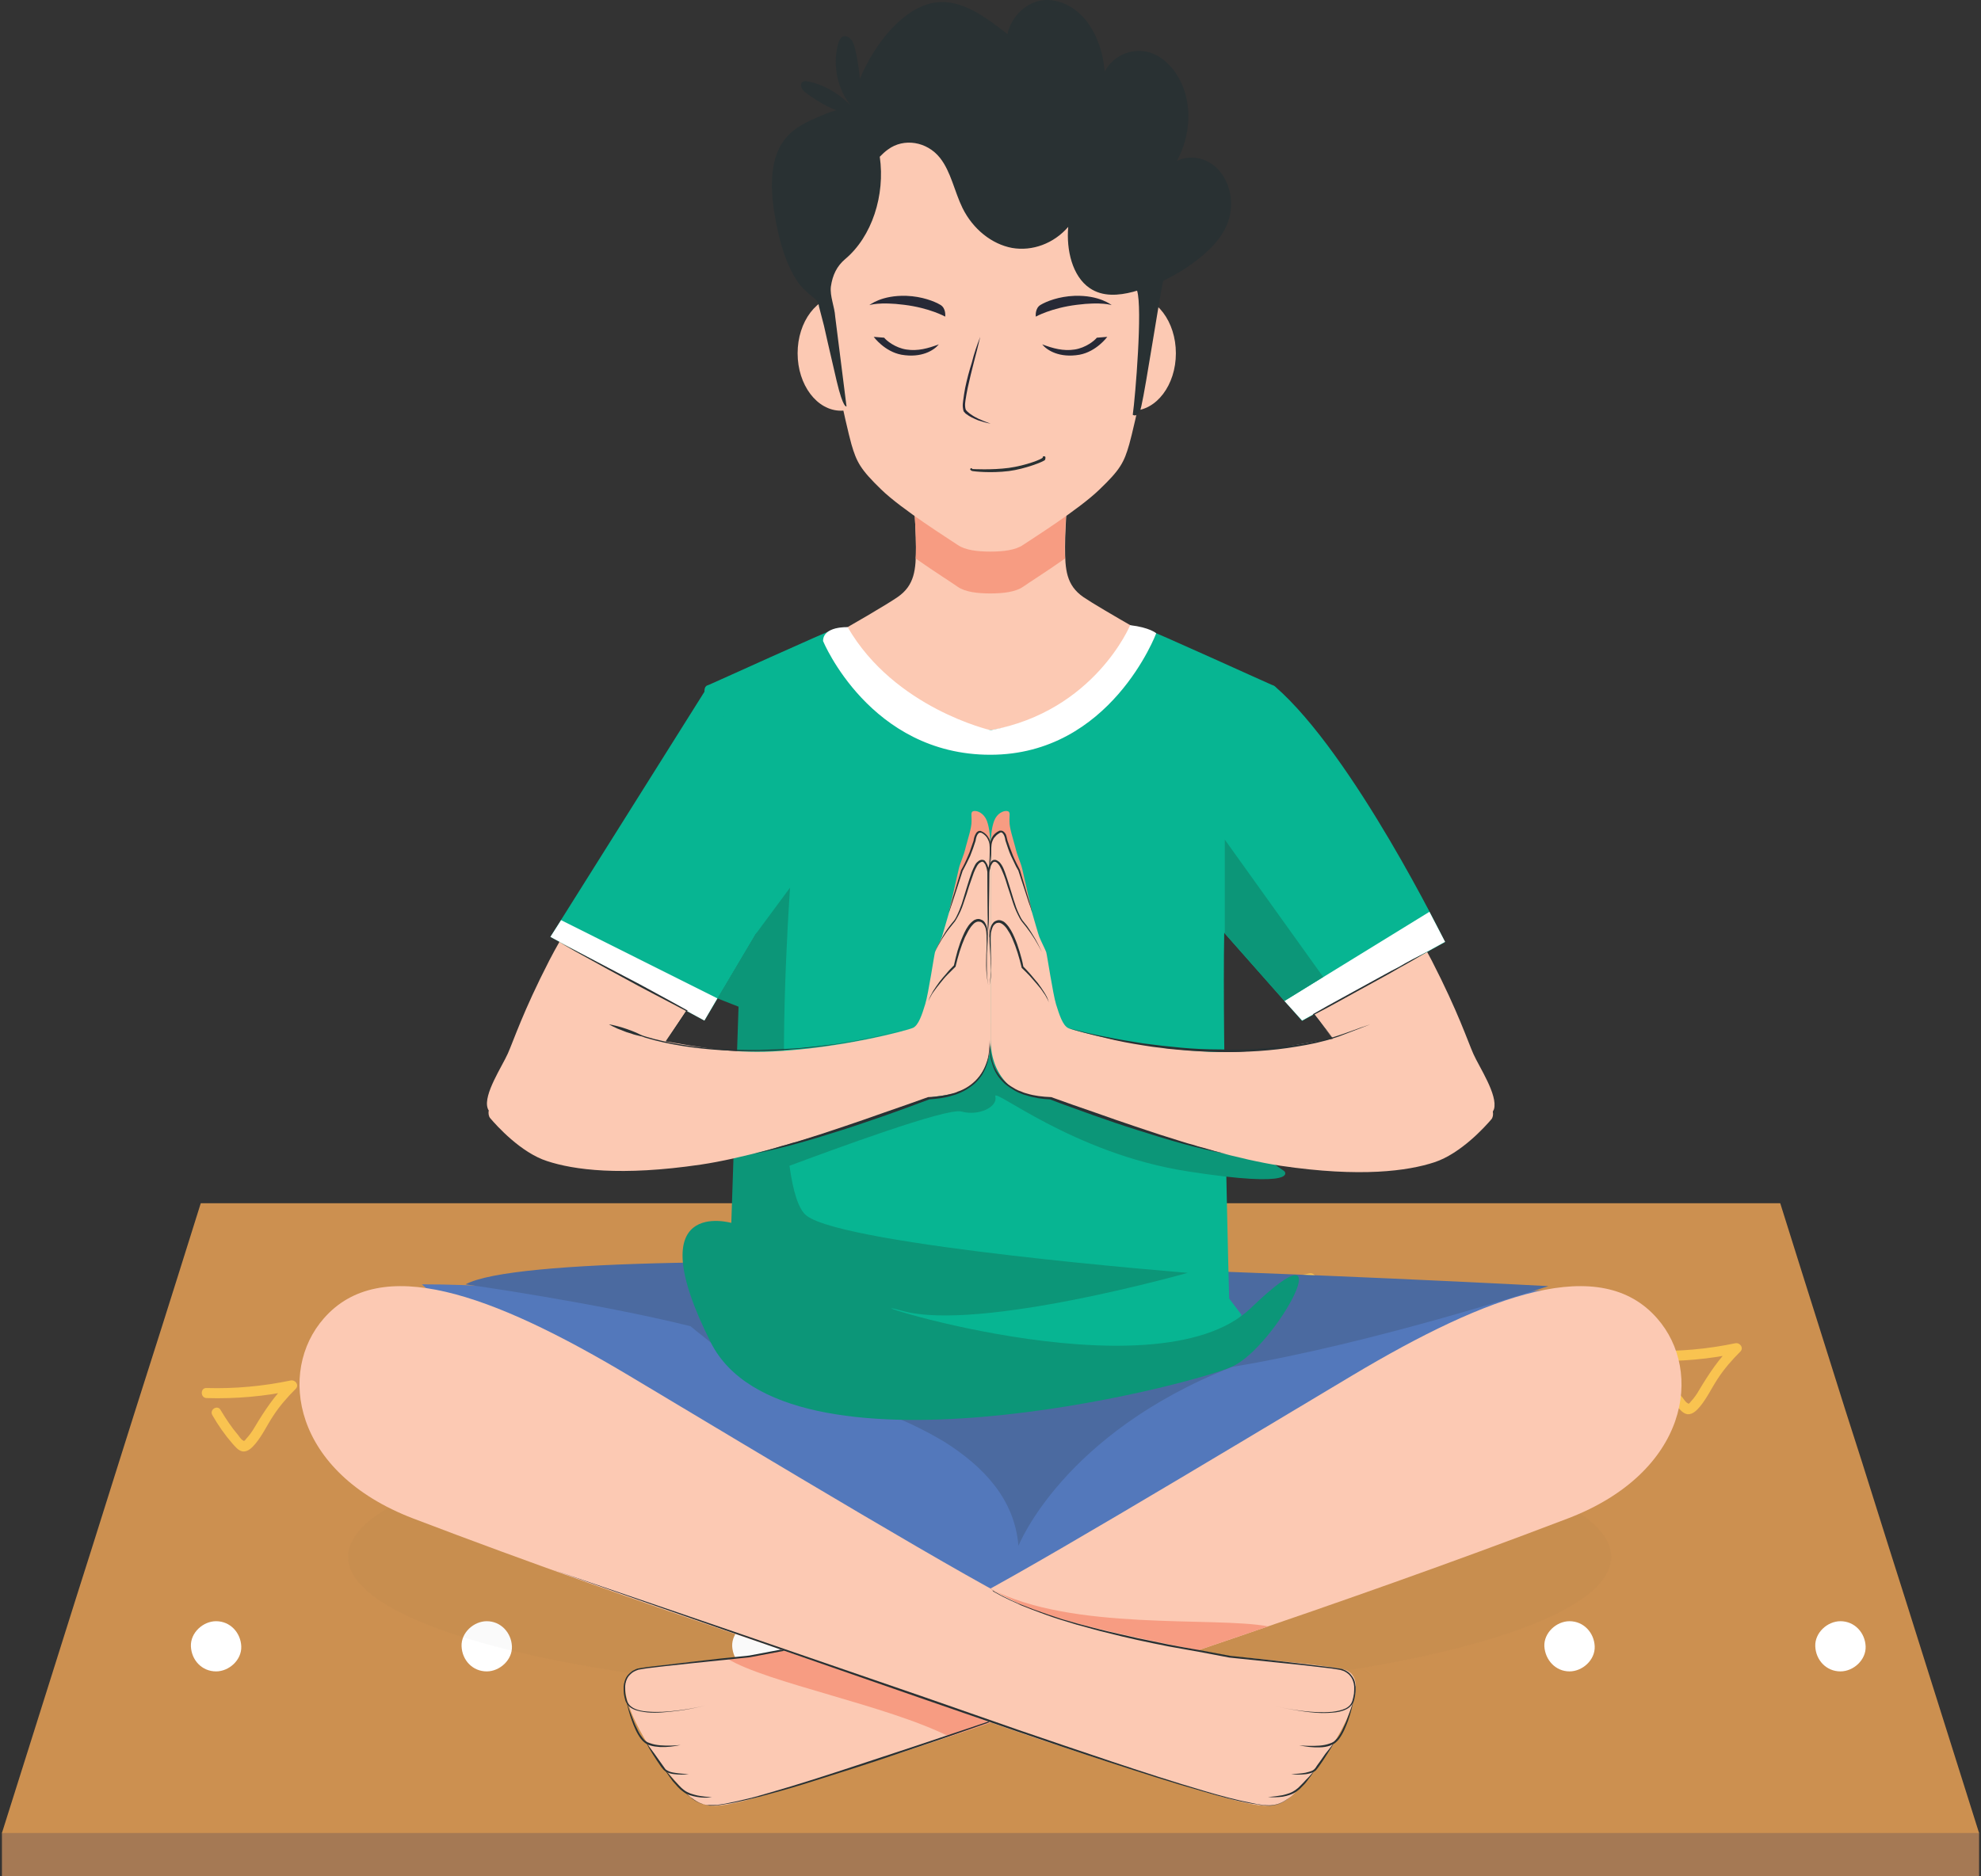 <svg width="38" height="36" viewBox="0 0 38 36" fill="none" xmlns="http://www.w3.org/2000/svg">
<rect x="0" y="0" width="38" height="36" fill="#333333" stroke="none"/>
<path d="M37.963 36H0.037V35.169L0.636 34.101L0.947 33.109L1.458 31.492L1.769 30.507L2.28 28.89L2.591 27.899L3.107 26.282L3.418 25.296L3.851 23.917H34.149L34.582 25.296L34.893 26.282L35.404 27.899L35.72 28.89L36.231 30.507L36.542 31.492L37.053 33.109L37.364 34.101L37.963 35.169V36Z" fill="#A57954"/>
<path d="M37.963 35.169H0.037L0.636 33.27L0.947 32.284L1.458 30.662L1.769 29.682L2.28 28.059L2.591 27.073L3.107 25.451L3.418 24.465L3.851 23.086H34.149L34.582 24.465L34.893 25.451L35.404 27.073L35.72 28.059L36.231 29.682L36.542 30.662L37.053 32.284L37.364 33.27L37.963 35.169Z" fill="#CC9050"/>
<path d="M4.145 32.068C4.395 32.068 4.639 31.847 4.628 31.587C4.617 31.326 4.417 31.105 4.145 31.105C3.895 31.105 3.651 31.326 3.662 31.587C3.673 31.852 3.873 32.068 4.145 32.068Z" fill="white"/>
<path d="M9.337 32.068C9.586 32.068 9.831 31.847 9.82 31.587C9.808 31.326 9.609 31.105 9.337 31.105C9.087 31.105 8.842 31.326 8.854 31.587C8.865 31.852 9.064 32.068 9.337 32.068Z" fill="white"/>
<path d="M14.528 32.068C14.777 32.068 15.022 31.847 15.011 31.587C15 31.326 14.8 31.105 14.528 31.105C14.278 31.105 14.034 31.326 14.045 31.587C14.061 31.852 14.261 32.068 14.528 32.068Z" fill="white"/>
<path d="M30.107 32.068C30.357 32.068 30.601 31.847 30.59 31.587C30.579 31.326 30.379 31.105 30.107 31.105C29.857 31.105 29.613 31.326 29.624 31.587C29.641 31.852 29.841 32.068 30.107 32.068Z" fill="white"/>
<path d="M35.304 32.068C35.554 32.068 35.798 31.847 35.787 31.587C35.776 31.326 35.576 31.105 35.304 31.105C35.054 31.105 34.81 31.326 34.821 31.587C34.832 31.852 35.032 32.068 35.304 32.068Z" fill="white"/>
<path d="M4.073 27.151C4.184 27.345 4.312 27.528 4.456 27.694C4.512 27.755 4.573 27.838 4.662 27.849C4.762 27.854 4.839 27.771 4.9 27.699C5.034 27.539 5.122 27.345 5.239 27.168C5.361 26.979 5.511 26.808 5.672 26.647C5.744 26.575 5.667 26.47 5.578 26.486C5.045 26.597 4.506 26.647 3.962 26.631C3.84 26.625 3.84 26.819 3.962 26.824C4.523 26.841 5.084 26.791 5.628 26.675C5.594 26.619 5.567 26.57 5.533 26.514C5.267 26.774 5.073 27.068 4.884 27.384C4.839 27.461 4.789 27.533 4.728 27.599C4.717 27.611 4.695 27.644 4.684 27.644C4.667 27.649 4.678 27.644 4.656 27.633C4.623 27.616 4.589 27.561 4.567 27.533C4.44 27.384 4.334 27.223 4.234 27.057C4.179 26.946 4.012 27.04 4.073 27.151Z" fill="#F9C350"/>
<path d="M23.617 25.097C23.728 25.29 23.855 25.473 24 25.639C24.055 25.7 24.116 25.783 24.205 25.794C24.305 25.8 24.383 25.717 24.444 25.645C24.577 25.484 24.666 25.29 24.782 25.113C24.905 24.925 25.055 24.753 25.216 24.593C25.288 24.521 25.21 24.416 25.121 24.432C24.588 24.543 24.05 24.593 23.506 24.576C23.383 24.57 23.383 24.764 23.506 24.77C24.066 24.787 24.627 24.737 25.171 24.62C25.138 24.565 25.11 24.515 25.077 24.46C24.81 24.72 24.616 25.014 24.427 25.329C24.383 25.407 24.333 25.479 24.272 25.545C24.261 25.556 24.238 25.589 24.227 25.589C24.211 25.595 24.222 25.589 24.2 25.578C24.166 25.562 24.133 25.506 24.111 25.479C23.983 25.329 23.878 25.169 23.778 25.002C23.722 24.892 23.555 24.986 23.617 25.097Z" fill="#F9C350"/>
<path d="M14.061 25.097C14.172 25.29 14.3 25.473 14.444 25.639C14.5 25.7 14.561 25.783 14.65 25.794C14.75 25.8 14.828 25.717 14.889 25.645C15.022 25.484 15.111 25.29 15.227 25.113C15.35 24.925 15.499 24.753 15.66 24.593C15.733 24.521 15.655 24.416 15.566 24.432C15.033 24.543 14.495 24.593 13.95 24.576C13.828 24.57 13.828 24.764 13.95 24.77C14.511 24.787 15.072 24.737 15.616 24.62C15.583 24.565 15.555 24.515 15.522 24.46C15.255 24.72 15.061 25.014 14.872 25.329C14.828 25.407 14.778 25.479 14.717 25.545C14.706 25.556 14.683 25.589 14.672 25.589C14.655 25.595 14.667 25.589 14.644 25.578C14.611 25.562 14.578 25.506 14.556 25.479C14.428 25.329 14.322 25.169 14.222 25.002C14.167 24.892 14 24.986 14.061 25.097Z" fill="#F9C350"/>
<path d="M31.784 26.437C31.895 26.63 32.023 26.813 32.167 26.979C32.222 27.04 32.283 27.123 32.372 27.134C32.472 27.14 32.55 27.057 32.611 26.985C32.744 26.824 32.833 26.63 32.95 26.453C33.072 26.265 33.222 26.093 33.383 25.933C33.455 25.861 33.377 25.756 33.288 25.772C32.755 25.883 32.217 25.933 31.673 25.916C31.55 25.911 31.55 26.104 31.673 26.11C32.233 26.127 32.794 26.077 33.338 25.96C33.305 25.905 33.277 25.855 33.244 25.8C32.977 26.06 32.783 26.354 32.594 26.669C32.55 26.747 32.5 26.819 32.439 26.885C32.428 26.896 32.406 26.93 32.394 26.93C32.378 26.935 32.389 26.93 32.367 26.918C32.333 26.902 32.3 26.846 32.278 26.819C32.15 26.669 32.045 26.509 31.945 26.343C31.889 26.232 31.723 26.331 31.784 26.437Z" fill="#F9C350"/>
<g opacity="0.15">
<path opacity="0.15" d="M18.792 32.55C25.483 32.55 30.907 31.35 30.907 29.87C30.907 28.39 25.483 27.19 18.792 27.19C12.101 27.19 6.677 28.39 6.677 29.87C6.677 31.35 12.101 32.55 18.792 32.55Z" fill="#293033"/>
</g>
<path d="M8.093 24.642C10.081 24.637 12.562 24.975 14.733 25.113C16.477 25.224 22.312 25.229 23.761 25.113C25.366 24.98 28.02 24.731 30.834 24.759C26.998 28.292 21.779 30.961 18.464 30.988C15.15 31.016 8.093 24.642 8.093 24.642Z" fill="#5378BB"/>
<path d="M12.251 32.024C12.796 31.913 14.339 31.791 14.5 31.764C15.832 31.503 17.509 31.171 18.298 30.839C19.086 30.507 23.417 27.899 25.926 26.398C28.586 24.809 30.707 24.055 31.789 25.296C32.678 26.309 32.395 28.247 30.074 29.134C25.538 30.867 21.235 32.218 19.575 32.838C17.915 33.458 15.094 34.322 15.016 34.344C13.495 34.782 13.478 34.787 12.862 34.067C12.357 33.475 11.585 32.157 12.251 32.024Z" fill="#FCC9B3"/>
<path d="M18.298 30.839C17.509 31.171 15.833 31.503 14.5 31.764C14.444 31.775 14.233 31.797 13.956 31.825C14.7 32.284 17.032 32.722 18.209 33.32C19.025 33.054 18.881 33.098 19.575 32.838C20.491 32.495 22.212 31.93 24.327 31.204C23.3 31.011 20.552 31.304 18.997 30.479C18.076 31.011 18.581 30.717 18.298 30.839Z" fill="#F79C82"/>
<path d="M18.981 30.479C18.958 30.496 18.942 30.507 18.92 30.523L18.886 30.545L18.853 30.562C18.808 30.59 18.764 30.612 18.72 30.634C18.631 30.678 18.542 30.723 18.448 30.761L18.381 30.795L18.309 30.822L18.17 30.878C18.076 30.911 17.981 30.95 17.887 30.983C17.793 31.016 17.698 31.049 17.604 31.077L17.315 31.166C17.121 31.221 16.932 31.276 16.732 31.321C16.343 31.42 15.949 31.498 15.56 31.581C15.366 31.62 15.166 31.653 14.972 31.686L14.383 31.797C14.011 31.836 13.634 31.874 13.262 31.913C13.073 31.935 12.89 31.952 12.701 31.974C12.607 31.985 12.512 31.996 12.424 32.007L12.351 32.018L12.285 32.029C12.274 32.029 12.263 32.035 12.252 32.035C12.246 32.035 12.24 32.035 12.235 32.041L12.218 32.046C12.196 32.057 12.174 32.063 12.157 32.074C12.118 32.096 12.085 32.129 12.057 32.162C12.029 32.201 12.013 32.24 12.002 32.284C11.996 32.295 11.996 32.306 11.996 32.317C11.996 32.328 11.991 32.34 11.991 32.351V32.384V32.401V32.417C11.991 32.461 11.996 32.511 12.007 32.556C12.013 32.578 12.018 32.6 12.024 32.622C12.029 32.644 12.04 32.666 12.052 32.683C12.074 32.722 12.113 32.749 12.152 32.772C12.235 32.816 12.329 32.832 12.418 32.838C12.607 32.855 12.79 32.843 12.979 32.821C13.168 32.799 13.351 32.766 13.534 32.722C13.351 32.766 13.168 32.805 12.979 32.827C12.79 32.849 12.607 32.871 12.418 32.855C12.324 32.843 12.229 32.832 12.14 32.788C12.096 32.766 12.057 32.738 12.029 32.694C12.018 32.672 12.002 32.65 11.996 32.628C11.991 32.605 11.985 32.583 11.979 32.561C11.968 32.517 11.963 32.467 11.963 32.423V32.406V32.389V32.356C11.963 32.345 11.968 32.334 11.968 32.323C11.968 32.312 11.968 32.301 11.974 32.29C11.985 32.24 12.002 32.196 12.029 32.157C12.057 32.118 12.096 32.085 12.135 32.057C12.157 32.046 12.179 32.035 12.201 32.024L12.218 32.018C12.224 32.018 12.229 32.013 12.235 32.013C12.246 32.013 12.257 32.007 12.268 32.007L12.34 31.996L12.412 31.985C12.507 31.974 12.601 31.963 12.69 31.952C12.879 31.93 13.062 31.908 13.251 31.886C13.623 31.841 13.995 31.802 14.372 31.764L14.961 31.653C15.155 31.62 15.355 31.587 15.549 31.548L15.844 31.487C15.944 31.465 16.038 31.448 16.138 31.426L16.432 31.359L16.504 31.343L16.577 31.326L16.721 31.293C16.915 31.249 17.11 31.193 17.304 31.143L17.593 31.06C17.687 31.033 17.781 31 17.876 30.966C17.97 30.933 18.064 30.9 18.159 30.867L18.298 30.811L18.37 30.784L18.436 30.756C18.531 30.717 18.62 30.678 18.709 30.628C18.753 30.606 18.797 30.584 18.842 30.556L18.875 30.54L18.909 30.518C18.942 30.507 18.964 30.49 18.981 30.479Z" fill="#293133"/>
<path d="M12.013 32.628C12.052 32.755 12.096 32.877 12.146 32.999C12.168 33.06 12.196 33.12 12.224 33.176C12.251 33.237 12.285 33.292 12.324 33.342C12.346 33.37 12.363 33.392 12.39 33.408C12.401 33.419 12.418 33.425 12.429 33.431C12.44 33.436 12.457 33.442 12.473 33.447C12.535 33.469 12.596 33.48 12.662 33.486C12.729 33.492 12.796 33.492 12.857 33.492C12.923 33.492 12.99 33.486 13.056 33.48C12.929 33.508 12.796 33.525 12.662 33.519C12.596 33.514 12.529 33.508 12.462 33.486C12.446 33.48 12.429 33.475 12.412 33.464C12.396 33.453 12.379 33.447 12.368 33.436C12.34 33.414 12.318 33.392 12.296 33.364C12.213 33.253 12.163 33.132 12.118 33.004C12.074 32.882 12.04 32.755 12.013 32.628Z" fill="#293133"/>
<path d="M12.39 33.43C12.446 33.502 12.501 33.58 12.557 33.652C12.612 33.729 12.662 33.801 12.718 33.879C12.729 33.895 12.746 33.918 12.757 33.934C12.768 33.951 12.784 33.962 12.807 33.973C12.845 33.995 12.89 34.006 12.934 34.012C13.023 34.028 13.118 34.034 13.212 34.039C13.118 34.051 13.023 34.051 12.929 34.039C12.884 34.034 12.834 34.023 12.79 34.001C12.768 33.99 12.746 33.973 12.729 33.956C12.712 33.94 12.701 33.918 12.684 33.901C12.629 33.824 12.579 33.746 12.529 33.669C12.479 33.591 12.435 33.514 12.39 33.43Z" fill="#293133"/>
<path d="M12.746 33.946C12.807 34.017 12.868 34.084 12.929 34.156C12.962 34.189 12.99 34.222 13.023 34.256C13.04 34.272 13.056 34.289 13.073 34.305L13.101 34.328L13.129 34.35C13.162 34.377 13.206 34.394 13.245 34.411C13.29 34.427 13.334 34.438 13.379 34.449C13.467 34.466 13.562 34.477 13.656 34.483C13.562 34.494 13.467 34.494 13.373 34.477C13.279 34.46 13.184 34.438 13.107 34.377L13.079 34.355L13.051 34.333C13.034 34.316 13.018 34.3 13.001 34.283C12.968 34.25 12.94 34.211 12.907 34.178C12.851 34.1 12.796 34.029 12.746 33.946Z" fill="#293133"/>
<path d="M13.123 34.366C13.168 34.422 13.223 34.472 13.284 34.516C13.345 34.56 13.406 34.593 13.479 34.615C13.49 34.615 13.495 34.621 13.506 34.621L13.534 34.627C13.551 34.632 13.567 34.632 13.589 34.632C13.606 34.632 13.628 34.632 13.645 34.632C13.662 34.632 13.684 34.632 13.701 34.632C13.739 34.632 13.773 34.627 13.812 34.621C13.851 34.615 13.884 34.61 13.917 34.605C14.062 34.577 14.206 34.544 14.345 34.51C14.489 34.477 14.628 34.433 14.767 34.394C15.327 34.233 15.888 34.051 16.443 33.868C16.999 33.685 17.554 33.502 18.114 33.314L19.78 32.755C19.503 32.855 19.23 32.954 18.953 33.054L18.126 33.342C17.848 33.436 17.57 33.53 17.293 33.624C17.015 33.718 16.738 33.813 16.46 33.901C16.182 33.99 15.905 34.078 15.622 34.167C15.344 34.256 15.061 34.339 14.778 34.416C14.639 34.455 14.495 34.494 14.35 34.527C14.206 34.56 14.067 34.593 13.917 34.615C13.878 34.621 13.845 34.627 13.806 34.632C13.767 34.638 13.734 34.638 13.695 34.643C13.678 34.643 13.656 34.643 13.639 34.643C13.623 34.643 13.601 34.643 13.584 34.638C13.567 34.638 13.545 34.632 13.528 34.627L13.501 34.621C13.49 34.621 13.484 34.615 13.473 34.61C13.401 34.588 13.34 34.549 13.279 34.505C13.218 34.477 13.168 34.427 13.123 34.366Z" fill="#293133"/>
<path d="M25.749 32.024C25.204 31.913 23.661 31.791 23.5 31.764C22.168 31.503 20.491 31.171 19.702 30.839C18.914 30.507 14.583 27.899 12.074 26.398C9.414 24.809 7.293 24.055 6.211 25.296C5.322 26.309 5.606 28.247 7.926 29.134C12.462 30.867 16.765 32.218 18.425 32.838C20.085 33.458 22.906 34.322 22.984 34.344C24.505 34.782 24.522 34.787 25.138 34.067C25.643 33.475 26.415 32.157 25.749 32.024Z" fill="#FCC9B3"/>
<path d="M29.702 24.676C29.702 24.676 10.758 23.651 8.931 24.642C8.931 24.642 11.413 24.991 13.245 25.445C13.245 25.445 15.544 27.367 16.093 27.062C16.643 26.758 18.12 27.666 18.12 27.666C18.864 28.137 19.464 28.762 19.536 29.66C19.536 29.66 20.38 27.505 23.633 26.226C26.332 25.783 29.702 24.676 29.702 24.676Z" fill="#4B6AA0"/>
<path d="M18.997 30.479C19.019 30.496 19.036 30.507 19.058 30.523L19.092 30.546L19.125 30.562C19.169 30.59 19.214 30.612 19.258 30.634C19.347 30.678 19.436 30.723 19.53 30.762L19.597 30.789L19.669 30.817L19.808 30.872C19.902 30.905 19.997 30.939 20.091 30.972C20.185 31.005 20.28 31.033 20.374 31.066L20.663 31.149C20.857 31.199 21.052 31.254 21.246 31.299L21.39 31.332L21.462 31.349L21.535 31.365L21.829 31.432C21.929 31.454 22.023 31.47 22.123 31.492L22.417 31.553C22.612 31.592 22.811 31.625 23.006 31.659L23.594 31.769C23.966 31.808 24.344 31.847 24.716 31.891C24.905 31.913 25.088 31.936 25.277 31.958C25.371 31.969 25.465 31.98 25.554 31.991L25.626 32.002L25.699 32.013C25.71 32.013 25.721 32.019 25.732 32.019C25.738 32.019 25.743 32.019 25.749 32.024L25.765 32.03C25.787 32.041 25.81 32.046 25.832 32.063C25.876 32.085 25.91 32.124 25.937 32.163C25.965 32.201 25.987 32.246 25.993 32.295C25.998 32.306 25.998 32.318 25.998 32.329C25.998 32.34 26.004 32.351 26.004 32.362V32.395V32.412V32.428C26.004 32.478 25.993 32.523 25.987 32.567C25.982 32.589 25.976 32.611 25.971 32.633C25.965 32.655 25.954 32.678 25.937 32.7C25.91 32.738 25.871 32.772 25.826 32.794C25.738 32.838 25.643 32.855 25.549 32.86C25.36 32.877 25.171 32.86 24.988 32.833C24.799 32.805 24.616 32.772 24.433 32.727C24.616 32.772 24.799 32.805 24.988 32.827C25.177 32.849 25.36 32.86 25.549 32.844C25.643 32.833 25.732 32.816 25.815 32.777C25.854 32.755 25.893 32.727 25.915 32.689C25.926 32.672 25.937 32.65 25.943 32.628C25.948 32.605 25.954 32.583 25.96 32.561C25.971 32.517 25.976 32.473 25.976 32.423V32.406V32.39V32.356C25.976 32.345 25.971 32.334 25.971 32.323C25.971 32.312 25.971 32.301 25.965 32.29C25.954 32.246 25.937 32.201 25.91 32.168C25.882 32.129 25.849 32.102 25.81 32.079C25.793 32.068 25.771 32.057 25.749 32.052L25.732 32.046C25.726 32.046 25.721 32.046 25.715 32.041C25.704 32.041 25.693 32.035 25.682 32.035L25.615 32.024L25.543 32.013C25.449 32.002 25.354 31.991 25.265 31.98C25.077 31.958 24.893 31.936 24.705 31.919C24.333 31.88 23.955 31.841 23.583 31.803L22.995 31.692C22.8 31.659 22.601 31.62 22.406 31.587C22.012 31.509 21.618 31.426 21.235 31.326C21.04 31.282 20.846 31.221 20.652 31.171L20.363 31.083C20.269 31.055 20.174 31.022 20.08 30.988C19.985 30.955 19.891 30.917 19.797 30.883L19.658 30.828L19.586 30.8L19.519 30.767C19.425 30.728 19.336 30.684 19.247 30.64C19.203 30.617 19.158 30.595 19.114 30.568L19.081 30.551L19.047 30.529C19.042 30.507 19.019 30.49 18.997 30.479Z" fill="#293133"/>
<path d="M25.965 32.628C25.937 32.755 25.904 32.882 25.86 33.01C25.815 33.132 25.765 33.259 25.682 33.37C25.66 33.397 25.638 33.419 25.61 33.442C25.593 33.453 25.582 33.458 25.565 33.469C25.549 33.475 25.532 33.48 25.515 33.492C25.449 33.514 25.382 33.525 25.316 33.525C25.182 33.53 25.049 33.514 24.921 33.486C24.988 33.492 25.055 33.497 25.121 33.497C25.188 33.497 25.255 33.497 25.316 33.492C25.382 33.486 25.443 33.475 25.504 33.453C25.521 33.447 25.532 33.442 25.549 33.436C25.56 33.431 25.576 33.419 25.588 33.414C25.61 33.397 25.632 33.37 25.654 33.347C25.693 33.298 25.726 33.242 25.754 33.181C25.782 33.12 25.81 33.065 25.832 33.004C25.882 32.877 25.926 32.749 25.965 32.628Z" fill="#293133"/>
<path d="M25.593 33.431C25.549 33.514 25.499 33.591 25.449 33.669C25.399 33.746 25.349 33.824 25.293 33.901C25.277 33.918 25.266 33.94 25.249 33.957C25.232 33.979 25.21 33.99 25.188 34.001C25.143 34.023 25.093 34.034 25.049 34.04C24.955 34.051 24.86 34.051 24.766 34.04C24.86 34.034 24.955 34.029 25.044 34.012C25.088 34.001 25.132 33.99 25.171 33.973C25.188 33.962 25.21 33.951 25.221 33.934C25.238 33.918 25.249 33.896 25.26 33.879C25.316 33.807 25.366 33.73 25.421 33.652C25.482 33.58 25.538 33.503 25.593 33.431Z" fill="#293133"/>
<path d="M25.232 33.946C25.182 34.023 25.127 34.101 25.071 34.173C25.044 34.211 25.01 34.245 24.977 34.278C24.96 34.294 24.944 34.311 24.927 34.328L24.899 34.35L24.871 34.372C24.794 34.427 24.699 34.455 24.605 34.472C24.511 34.483 24.416 34.488 24.322 34.477C24.416 34.472 24.505 34.461 24.599 34.444C24.644 34.433 24.688 34.422 24.733 34.405C24.777 34.389 24.816 34.367 24.849 34.344L24.877 34.322L24.905 34.3C24.921 34.283 24.938 34.267 24.955 34.25C24.988 34.217 25.021 34.184 25.049 34.151C25.116 34.09 25.171 34.018 25.232 33.946Z" fill="#293133"/>
<path d="M24.86 34.367C24.81 34.427 24.755 34.483 24.688 34.527C24.622 34.571 24.555 34.61 24.477 34.627C24.399 34.649 24.322 34.649 24.244 34.638C24.205 34.632 24.166 34.632 24.127 34.621C24.089 34.616 24.05 34.61 24.011 34.605C23.7 34.549 23.4 34.466 23.095 34.377C22.489 34.206 21.895 34.012 21.296 33.818C20.102 33.431 18.919 33.015 17.731 32.605L14.178 31.371L12.401 30.75L10.625 30.125L12.407 30.734L14.189 31.343L17.748 32.567L18.636 32.877L19.525 33.187C20.119 33.392 20.713 33.591 21.307 33.791C21.901 33.99 22.501 34.184 23.1 34.361C23.4 34.45 23.706 34.533 24.011 34.593C24.05 34.599 24.089 34.61 24.127 34.616C24.166 34.621 24.205 34.627 24.244 34.632C24.322 34.638 24.399 34.643 24.477 34.621C24.555 34.605 24.622 34.566 24.688 34.522C24.755 34.483 24.81 34.427 24.86 34.367Z" fill="#293133"/>
<path d="M21.373 13.047L21.796 12.061C21.362 11.812 20.946 11.568 20.785 11.458C20.452 11.23 20.43 10.926 20.43 10.494C20.43 10.062 20.507 9.082 20.507 9.082H17.493C17.493 9.082 17.57 10.062 17.57 10.494C17.57 10.926 17.548 11.23 17.215 11.458C16.998 11.607 16.343 11.989 15.788 12.299L18.997 14.481L21.373 13.047Z" fill="#FCC9B3"/>
<path d="M17.493 9.082C17.493 9.082 17.57 10.062 17.57 10.494C17.57 10.572 17.57 10.644 17.565 10.716C17.926 10.97 18.287 11.197 18.37 11.258C18.514 11.358 18.747 11.386 18.997 11.386C19.247 11.386 19.48 11.358 19.625 11.258C19.708 11.197 20.069 10.97 20.43 10.716C20.424 10.644 20.424 10.572 20.424 10.494C20.424 10.062 20.502 9.082 20.502 9.082H17.493Z" fill="#F79C82"/>
<path d="M21.723 7.88C22.183 7.88 22.556 7.387 22.556 6.778C22.556 6.17 22.183 5.676 21.723 5.676C21.263 5.676 20.89 6.17 20.89 6.778C20.89 7.387 21.263 7.88 21.723 7.88Z" fill="#FCC9B3"/>
<path d="M16.132 7.88C16.592 7.88 16.965 7.387 16.965 6.778C16.965 6.17 16.592 5.676 16.132 5.676C15.672 5.676 15.3 6.17 15.3 6.778C15.3 7.387 15.672 7.88 16.132 7.88Z" fill="#FCC9B3"/>
<path d="M18.997 1.745C20.124 1.745 21.024 2.116 21.746 3.035C22.462 3.954 22.29 5.388 22.112 6.529C22.112 6.529 21.762 8.174 21.662 8.523C21.562 8.871 21.49 9.01 21.09 9.392C20.691 9.78 19.769 10.356 19.625 10.455C19.48 10.555 19.247 10.583 18.997 10.583C18.747 10.583 18.514 10.555 18.37 10.455C18.226 10.356 17.304 9.78 16.904 9.392C16.504 9.004 16.432 8.866 16.332 8.523C16.232 8.174 15.883 6.529 15.883 6.529C15.705 5.383 15.533 3.949 16.249 3.035C16.965 2.121 17.876 1.745 18.997 1.745Z" fill="#FCC9B3"/>
<path d="M20.613 5.676C20.313 5.687 20.074 5.782 19.963 5.848C19.847 5.914 19.869 6.075 19.869 6.075C19.869 6.075 20.163 5.909 20.657 5.848C21.129 5.787 21.324 5.854 21.324 5.854C21.324 5.854 21.09 5.66 20.613 5.676Z" fill="#272936"/>
<path d="M19.991 6.607C20.197 6.684 20.396 6.74 20.613 6.706C20.829 6.673 20.996 6.535 21.04 6.479L21.24 6.463C21.24 6.463 21.035 6.745 20.707 6.806C20.324 6.872 20.085 6.723 19.991 6.607Z" fill="#272936"/>
<path d="M17.387 5.676C17.687 5.687 17.926 5.782 18.037 5.848C18.153 5.914 18.131 6.075 18.131 6.075C18.131 6.075 17.837 5.909 17.343 5.848C16.871 5.787 16.677 5.854 16.677 5.854C16.677 5.854 16.91 5.66 17.387 5.676Z" fill="#272936"/>
<path d="M18.009 6.607C17.803 6.684 17.604 6.74 17.387 6.706C17.171 6.673 17.004 6.535 16.96 6.479L16.76 6.463C16.76 6.463 16.965 6.745 17.293 6.806C17.676 6.872 17.915 6.723 18.009 6.607Z" fill="#272936"/>
<path d="M18.648 8.999C18.648 8.999 19.025 9.021 19.353 8.977C19.68 8.932 20.002 8.805 20.002 8.777C20.002 8.75 20.013 8.755 20.035 8.755C20.058 8.755 20.058 8.788 20.047 8.822C20.03 8.855 19.658 8.999 19.353 9.038C18.992 9.082 18.681 9.043 18.653 9.038C18.625 9.032 18.598 9.004 18.614 8.993C18.631 8.977 18.648 8.977 18.648 8.999Z" fill="#293133"/>
<path d="M18.803 6.463C18.764 6.623 18.725 6.789 18.681 6.95C18.659 7.033 18.642 7.111 18.62 7.194C18.603 7.277 18.581 7.354 18.564 7.437C18.548 7.52 18.531 7.598 18.52 7.681C18.514 7.72 18.509 7.764 18.514 7.803C18.514 7.819 18.52 7.842 18.525 7.858C18.525 7.864 18.531 7.864 18.531 7.869L18.542 7.88C18.548 7.886 18.553 7.897 18.564 7.902C18.592 7.93 18.625 7.952 18.659 7.974C18.692 7.997 18.731 8.013 18.77 8.035C18.847 8.069 18.925 8.102 19.003 8.129C18.919 8.113 18.842 8.091 18.759 8.063C18.681 8.03 18.603 7.997 18.531 7.941C18.52 7.936 18.514 7.925 18.509 7.919L18.498 7.908C18.492 7.902 18.486 7.897 18.486 7.891C18.475 7.869 18.475 7.842 18.47 7.819C18.464 7.775 18.47 7.731 18.475 7.692C18.486 7.609 18.498 7.526 18.514 7.443C18.548 7.277 18.592 7.116 18.642 6.956C18.686 6.778 18.742 6.618 18.803 6.463Z" fill="#272936"/>
<path d="M18.997 14.01C20.796 13.767 21.79 12.061 21.79 12.061C21.79 12.061 21.857 12.039 21.962 12.061C22.067 12.083 24.366 13.13 24.399 13.141C24.433 13.152 24.511 13.163 24.472 13.363C24.433 13.567 23.483 17.903 23.483 17.903C23.445 19.985 23.578 24.914 23.578 24.914L23.817 25.229C23.817 25.229 22.773 26.774 18.997 26.774C15.222 26.774 14.178 25.229 14.178 25.229L14.417 24.914C14.417 24.914 14.55 19.985 14.511 17.903C14.511 17.903 13.567 13.562 13.523 13.363C13.484 13.158 13.562 13.152 13.595 13.141C13.628 13.13 15.927 12.083 16.032 12.061C16.138 12.039 16.204 12.061 16.204 12.061C16.204 12.061 17.204 13.767 18.997 14.01Z" fill="#07B592"/>
<path d="M23.994 25.097C22.145 26.88 15.855 24.753 17.315 25.152C18.775 25.556 22.784 24.421 22.784 24.421C22.784 24.421 16.221 23.901 15.472 23.325C15.316 23.203 15.211 22.854 15.144 22.367C15.949 22.067 18.164 21.248 18.442 21.326C18.781 21.42 19.147 21.231 19.092 21.038C19.036 20.844 20.574 22.128 22.767 22.472C24.96 22.815 24.638 22.472 24.638 22.472L23.25 21.497L19.131 19.576L15.072 21.575C14.955 19.625 15.172 16.785 15.172 16.785L13.762 19.155L14.167 19.315L14.028 23.463C14.028 23.463 12.218 22.942 13.634 25.756C15.05 28.569 22.795 26.597 23.633 26.221C24.472 25.85 25.849 23.308 23.994 25.097Z" fill="#0C9678"/>
<path d="M18.214 17.449C18.214 17.449 18.364 16.79 18.392 16.668C18.42 16.547 18.486 16.425 18.525 16.253C18.57 16.081 18.636 15.888 18.636 15.766C18.642 15.644 18.609 15.572 18.681 15.561C18.753 15.55 18.875 15.605 18.931 15.749C18.986 15.899 18.997 16.093 18.997 16.286C18.997 16.48 18.214 17.449 18.214 17.449Z" fill="#F79C82"/>
<path d="M18.814 15.96C18.742 15.954 18.731 16.004 18.697 16.148C18.664 16.292 18.514 16.602 18.459 16.696C18.403 16.79 18.098 17.887 18.07 17.97C18.037 18.053 17.953 18.208 17.937 18.263C17.92 18.313 17.809 19.072 17.748 19.265C17.687 19.465 17.62 19.67 17.515 19.72C17.409 19.769 16.132 20.113 14.816 20.174C13.995 20.212 13.362 20.079 12.768 19.98L14.428 17.538L13.584 13.656C13.395 13.828 13.201 14.021 13.023 14.237C12.312 15.101 12.013 16.032 11.874 16.314C11.735 16.596 11.041 17.449 10.536 18.429C10.03 19.415 9.853 19.963 9.742 20.212C9.631 20.462 9.27 20.999 9.353 21.259C9.359 21.276 9.364 21.292 9.375 21.303C9.364 21.364 9.375 21.42 9.403 21.453C9.525 21.597 9.992 22.117 10.497 22.278C11.002 22.444 11.907 22.571 13.445 22.344C14.983 22.117 17.742 21.104 17.848 21.06C17.953 21.015 18.409 21.038 18.67 20.788C18.931 20.539 19.008 20.218 19.008 19.93C19.008 19.648 19.008 16.436 19.008 16.27C18.997 16.12 18.886 15.965 18.814 15.96Z" fill="#FCC9B3"/>
<path d="M19.786 17.449C19.786 17.449 19.636 16.79 19.608 16.668C19.58 16.547 19.514 16.425 19.475 16.253C19.43 16.081 19.364 15.888 19.364 15.766C19.358 15.644 19.392 15.572 19.319 15.561C19.247 15.55 19.125 15.605 19.07 15.749C19.014 15.899 19.003 16.093 19.003 16.286C18.997 16.48 19.786 17.449 19.786 17.449Z" fill="#F79C82"/>
<path d="M28.264 20.224C28.153 19.974 27.975 19.426 27.47 18.441C27.436 18.38 27.409 18.324 27.375 18.263L25.199 19.459L25.571 19.93C24.877 20.03 24.166 20.224 23.189 20.179C21.873 20.118 20.596 19.775 20.491 19.725C20.385 19.675 20.319 19.465 20.258 19.271C20.197 19.072 20.085 18.319 20.069 18.269C20.052 18.219 19.969 18.058 19.936 17.975C19.902 17.892 19.602 16.796 19.547 16.702C19.491 16.608 19.341 16.297 19.308 16.154C19.275 16.009 19.264 15.96 19.192 15.965C19.119 15.971 19.003 16.126 19.003 16.292C19.003 16.458 19.003 19.67 19.003 19.952C19.003 20.235 19.081 20.561 19.341 20.811C19.602 21.06 20.058 21.038 20.163 21.082C20.269 21.126 23.028 22.134 24.566 22.367C26.104 22.594 27.009 22.466 27.514 22.3C28.02 22.134 28.486 21.619 28.608 21.475C28.636 21.442 28.647 21.387 28.636 21.326C28.647 21.309 28.652 21.292 28.658 21.281C28.736 21.01 28.375 20.473 28.264 20.224Z" fill="#FCC9B3"/>
<path d="M23.328 3.212C23.117 3.018 22.812 2.968 22.573 3.09C22.762 2.752 22.845 2.326 22.767 1.922C22.689 1.523 22.44 1.158 22.107 1.025C21.773 0.897 21.374 1.03 21.19 1.374C21.163 1.014 21.041 0.654 20.829 0.388C20.613 0.122 20.297 -0.033 19.991 0.006C19.686 0.05 19.403 0.305 19.325 0.654C18.908 0.327 18.453 -0.011 17.965 0.045C17.643 0.083 17.354 0.288 17.115 0.537C16.849 0.82 16.649 1.152 16.493 1.512C16.477 1.285 16.432 1.058 16.404 0.947C16.388 0.881 16.371 0.814 16.332 0.765C16.293 0.715 16.232 0.681 16.177 0.698C16.116 0.72 16.088 0.798 16.071 0.864C15.971 1.252 16.066 1.706 16.305 2.005C16.305 2.005 16.305 2.005 16.299 2.005C16.071 1.778 15.794 1.623 15.499 1.562C15.455 1.551 15.399 1.551 15.377 1.59C15.338 1.651 15.399 1.739 15.461 1.783C15.566 1.861 15.816 2.033 16.044 2.116C15.955 2.138 15.866 2.171 15.777 2.21C15.511 2.321 15.233 2.437 15.044 2.686C14.744 3.085 14.778 3.694 14.878 4.225C14.955 4.641 15.072 5.062 15.3 5.405C15.361 5.499 15.438 5.566 15.516 5.638C15.572 5.687 15.672 5.748 15.699 5.826C15.705 5.842 15.705 5.859 15.71 5.881L15.805 6.247C15.805 6.247 15.921 6.767 16.049 7.31C16.177 7.853 16.238 7.797 16.238 7.797L16.021 6.075C16.01 5.887 15.916 5.682 15.938 5.499C15.971 5.272 16.055 5.106 16.21 4.973C16.727 4.541 16.982 3.744 16.876 3.007C16.926 2.957 16.976 2.908 17.032 2.869C17.337 2.642 17.781 2.714 18.031 3.029C18.242 3.295 18.309 3.677 18.464 3.993C18.664 4.397 19.025 4.685 19.414 4.757C19.802 4.824 20.213 4.674 20.491 4.353C20.452 4.796 20.569 5.3 20.902 5.527C21.151 5.698 21.457 5.671 21.735 5.599C21.762 5.593 21.784 5.582 21.812 5.577C21.918 5.914 21.779 7.603 21.729 7.958C21.768 7.985 21.818 7.963 21.846 7.925C21.873 7.886 21.884 7.836 21.895 7.786C21.979 7.426 22.234 5.748 22.312 5.388C22.567 5.267 22.817 5.112 23.045 4.923C23.306 4.707 23.556 4.425 23.605 4.054C23.65 3.738 23.539 3.406 23.328 3.212Z" fill="#293133"/>
<path d="M13.595 13.141L10.558 17.975L13.512 19.581L14.505 17.909L15.333 16.79L13.595 13.141Z" fill="#07B592"/>
<path d="M23.494 17.909L24.977 19.587L27.72 18.075C27.72 18.075 25.96 14.47 24.455 13.169L21.801 14.896L23.494 17.909Z" fill="#07B592"/>
<path d="M15.788 12.299C15.788 12.299 16.688 14.481 18.997 14.481C21.307 14.481 22.179 12.15 22.179 12.15C22.179 12.15 22.056 12.039 21.679 11.995C21.679 11.995 20.996 13.645 19.003 14.01C19.003 14.01 17.16 13.589 16.26 12.033C16.26 12.033 15.788 12.011 15.788 12.299Z" fill="white"/>
<path d="M10.558 17.975L13.512 19.581L13.761 19.155L10.763 17.654L10.558 17.975Z" fill="white"/>
<path d="M24.977 19.581L27.72 18.07L27.42 17.494L24.638 19.205L24.977 19.581Z" fill="white"/>
<path d="M26.287 19.653C26.171 19.697 26.06 19.742 25.943 19.786L25.771 19.852C25.715 19.875 25.654 19.897 25.599 19.913C25.366 19.991 25.121 20.041 24.877 20.08C24.388 20.163 23.894 20.19 23.4 20.185C23.156 20.179 22.906 20.168 22.662 20.146L22.478 20.129C22.417 20.124 22.356 20.118 22.295 20.107C22.234 20.102 22.173 20.091 22.112 20.085L21.929 20.057C21.684 20.019 21.446 19.974 21.201 19.913C20.963 19.858 20.724 19.797 20.485 19.725L20.663 19.769C20.724 19.786 20.779 19.797 20.841 19.814C20.963 19.841 21.079 19.869 21.201 19.891C21.44 19.941 21.684 19.98 21.929 20.019C22.173 20.052 22.417 20.08 22.662 20.102C22.906 20.124 23.15 20.135 23.395 20.135C23.883 20.146 24.377 20.113 24.86 20.046C25.105 20.008 25.343 19.963 25.582 19.897C25.643 19.88 25.699 19.858 25.754 19.841L25.926 19.78C26.054 19.731 26.171 19.692 26.287 19.653Z" fill="#293133"/>
<path d="M18.997 19.947C18.986 20.024 18.992 20.102 18.997 20.179C19.008 20.257 19.025 20.329 19.047 20.401C19.097 20.545 19.186 20.672 19.297 20.772C19.353 20.822 19.419 20.86 19.486 20.899C19.519 20.916 19.552 20.932 19.591 20.943C19.608 20.949 19.625 20.96 19.647 20.966L19.702 20.982C19.847 21.026 20.002 21.043 20.152 21.049H20.158H20.163C20.441 21.148 20.718 21.248 20.996 21.342C21.274 21.442 21.551 21.536 21.829 21.63L22.245 21.768C22.384 21.813 22.523 21.857 22.667 21.901C22.739 21.924 22.806 21.946 22.878 21.962C22.95 21.985 23.017 22.007 23.089 22.023L23.3 22.084L23.517 22.14L23.3 22.095L23.084 22.045C22.939 22.012 22.795 21.973 22.656 21.935C22.373 21.857 22.09 21.768 21.812 21.68C21.529 21.591 21.252 21.497 20.974 21.398C20.835 21.348 20.696 21.298 20.558 21.248C20.419 21.198 20.28 21.148 20.141 21.093H20.147C19.991 21.087 19.836 21.065 19.686 21.015L19.63 20.999C19.614 20.993 19.591 20.982 19.575 20.977C19.536 20.966 19.503 20.943 19.469 20.927C19.403 20.888 19.336 20.844 19.275 20.794C19.219 20.738 19.164 20.683 19.125 20.617C19.081 20.55 19.053 20.478 19.031 20.406C19.008 20.334 18.992 20.257 18.986 20.179C18.981 20.14 18.981 20.102 18.986 20.063C18.992 20.024 18.992 19.985 18.997 19.947Z" fill="#293133"/>
<path d="M18.975 16.757C18.986 16.663 18.992 16.574 18.992 16.48C18.992 16.436 18.992 16.386 18.992 16.342L18.986 16.275C18.986 16.253 18.986 16.225 18.986 16.203C18.992 16.153 19.008 16.109 19.031 16.065C19.053 16.02 19.092 15.987 19.131 15.96C19.142 15.954 19.153 15.948 19.164 15.943L19.175 15.938H19.18H19.186H19.192C19.197 15.938 19.208 15.938 19.214 15.938C19.242 15.943 19.264 15.965 19.28 15.987C19.297 16.009 19.303 16.032 19.308 16.054C19.314 16.076 19.319 16.098 19.325 16.126C19.341 16.176 19.358 16.225 19.375 16.27C19.392 16.32 19.414 16.364 19.43 16.414C19.469 16.508 19.519 16.602 19.564 16.691C19.602 16.829 19.647 16.962 19.686 17.1C19.708 17.167 19.725 17.239 19.747 17.305C19.769 17.372 19.786 17.444 19.802 17.51C19.78 17.444 19.758 17.377 19.73 17.305C19.708 17.239 19.686 17.172 19.664 17.1C19.619 16.967 19.575 16.829 19.53 16.691V16.696C19.503 16.652 19.48 16.608 19.458 16.558C19.436 16.513 19.414 16.463 19.392 16.419C19.369 16.369 19.353 16.325 19.336 16.275C19.319 16.225 19.303 16.176 19.286 16.126C19.28 16.081 19.269 16.037 19.247 16.004C19.236 15.987 19.219 15.971 19.208 15.971C19.203 15.971 19.203 15.971 19.197 15.971H19.192L19.186 15.976C19.175 15.982 19.164 15.987 19.158 15.993C19.119 16.015 19.092 16.048 19.064 16.081C19.042 16.12 19.025 16.159 19.02 16.203C19.014 16.248 19.014 16.292 19.014 16.342C19.014 16.386 19.014 16.436 19.008 16.48C19.003 16.574 18.992 16.668 18.975 16.757Z" fill="#293133"/>
<path d="M17.482 19.725C17.01 19.852 16.527 19.963 16.038 20.035C15.794 20.074 15.549 20.102 15.305 20.124C15.061 20.146 14.816 20.157 14.567 20.163C14.072 20.174 13.584 20.146 13.095 20.069C12.851 20.03 12.612 19.98 12.374 19.908C12.357 19.902 12.346 19.897 12.329 19.891C12.312 19.886 12.301 19.88 12.285 19.88L12.196 19.858C12.168 19.852 12.135 19.841 12.107 19.83L12.018 19.803C11.963 19.78 11.902 19.758 11.846 19.736L11.763 19.697C11.735 19.681 11.707 19.67 11.68 19.653C11.713 19.659 11.741 19.664 11.768 19.67L11.857 19.692C11.918 19.709 11.974 19.725 12.035 19.747L12.124 19.78C12.152 19.792 12.179 19.803 12.207 19.814C12.262 19.841 12.318 19.869 12.379 19.886C12.612 19.958 12.857 20.008 13.095 20.046C13.578 20.124 14.072 20.151 14.567 20.146C14.811 20.14 15.055 20.129 15.305 20.113C15.549 20.091 15.794 20.063 16.038 20.03C16.527 19.958 17.004 19.852 17.482 19.725Z" fill="#293133"/>
<path d="M18.97 19.947C18.975 19.985 18.981 20.024 18.981 20.063C18.981 20.102 18.981 20.14 18.981 20.179C18.975 20.257 18.958 20.334 18.936 20.406C18.914 20.478 18.881 20.55 18.842 20.617C18.797 20.683 18.747 20.744 18.692 20.794C18.631 20.844 18.57 20.888 18.498 20.927C18.464 20.943 18.425 20.966 18.392 20.977C18.375 20.982 18.353 20.993 18.337 20.999L18.281 21.015C18.131 21.065 17.976 21.082 17.82 21.093H17.826C17.687 21.143 17.548 21.198 17.409 21.248C17.271 21.298 17.132 21.348 16.993 21.398C16.715 21.492 16.438 21.591 16.155 21.68C15.877 21.768 15.594 21.857 15.311 21.935C15.172 21.973 15.027 22.012 14.883 22.045L14.667 22.095L14.45 22.14L14.667 22.084L14.878 22.023C14.95 22.001 15.016 21.979 15.089 21.962C15.161 21.94 15.227 21.918 15.3 21.901C15.438 21.857 15.583 21.813 15.722 21.768L16.138 21.63C16.416 21.536 16.693 21.442 16.971 21.342C17.248 21.248 17.526 21.148 17.804 21.049H17.809H17.815C17.97 21.043 18.12 21.021 18.264 20.982L18.32 20.966C18.337 20.96 18.353 20.954 18.375 20.943C18.409 20.932 18.448 20.916 18.481 20.899C18.547 20.866 18.614 20.822 18.67 20.772C18.786 20.672 18.87 20.545 18.919 20.401C18.947 20.329 18.964 20.251 18.97 20.179C18.975 20.102 18.981 20.024 18.97 19.947Z" fill="#293133"/>
<path d="M27.375 18.263C27.198 18.369 27.02 18.474 26.837 18.573C26.748 18.623 26.659 18.679 26.565 18.728L26.293 18.878L26.021 19.027L25.749 19.177L25.477 19.326L25.204 19.47L25.21 19.454C25.271 19.531 25.332 19.609 25.393 19.692C25.454 19.77 25.515 19.852 25.576 19.93C25.51 19.852 25.449 19.775 25.382 19.703C25.316 19.625 25.254 19.548 25.193 19.47L25.182 19.459L25.193 19.454L25.465 19.299L25.738 19.149L26.009 19L26.282 18.85L26.554 18.701C26.642 18.651 26.737 18.601 26.826 18.557C27.003 18.451 27.187 18.357 27.375 18.263Z" fill="#293133"/>
<path d="M10.741 18.086C10.947 18.191 11.152 18.296 11.352 18.402L11.657 18.562L11.963 18.723L12.268 18.883L12.573 19.049L12.879 19.216L13.179 19.382L13.19 19.387L13.184 19.398C13.117 19.498 13.045 19.598 12.979 19.697C12.906 19.797 12.84 19.897 12.768 19.997C12.834 19.897 12.901 19.792 12.968 19.692C13.034 19.592 13.101 19.487 13.168 19.387L13.173 19.404L12.868 19.243L12.562 19.083L12.257 18.922L11.952 18.756L11.646 18.59L11.346 18.424C11.141 18.313 10.941 18.202 10.741 18.086Z" fill="#293133"/>
<path d="M18.958 18.9C18.936 18.806 18.925 18.706 18.919 18.607C18.914 18.507 18.919 18.413 18.919 18.313C18.925 18.213 18.931 18.119 18.925 18.02C18.925 17.97 18.925 17.925 18.919 17.876C18.914 17.831 18.903 17.782 18.875 17.743C18.864 17.726 18.847 17.71 18.831 17.698C18.814 17.687 18.792 17.682 18.77 17.682C18.725 17.682 18.686 17.71 18.659 17.743C18.625 17.776 18.603 17.815 18.575 17.859C18.553 17.903 18.531 17.942 18.509 17.986C18.431 18.164 18.375 18.352 18.331 18.54V18.546L18.325 18.551C18.276 18.601 18.226 18.651 18.175 18.701C18.125 18.751 18.081 18.806 18.037 18.861C17.992 18.917 17.948 18.972 17.909 19.027C17.887 19.055 17.87 19.088 17.854 19.116C17.837 19.149 17.82 19.177 17.809 19.21C17.826 19.144 17.865 19.077 17.898 19.017C17.937 18.956 17.976 18.9 18.02 18.839C18.064 18.784 18.109 18.729 18.159 18.673C18.203 18.618 18.253 18.568 18.303 18.518L18.298 18.524C18.32 18.43 18.342 18.33 18.37 18.236C18.398 18.142 18.431 18.047 18.47 17.959C18.509 17.87 18.553 17.776 18.625 17.704C18.642 17.687 18.664 17.671 18.686 17.654C18.709 17.643 18.736 17.632 18.764 17.632C18.781 17.632 18.792 17.632 18.803 17.638C18.814 17.643 18.831 17.649 18.842 17.654C18.864 17.665 18.886 17.687 18.897 17.71C18.925 17.754 18.936 17.804 18.942 17.854C18.947 17.903 18.947 17.953 18.947 18.003C18.947 18.103 18.936 18.197 18.931 18.297C18.931 18.507 18.919 18.706 18.958 18.9Z" fill="#293133"/>
<path d="M18.981 18.9C19.014 18.706 19.008 18.512 18.997 18.319C18.992 18.219 18.981 18.125 18.981 18.025C18.981 17.975 18.981 17.925 18.986 17.876C18.992 17.826 19.003 17.776 19.031 17.732C19.047 17.709 19.064 17.687 19.086 17.676C19.097 17.671 19.108 17.665 19.125 17.66C19.136 17.654 19.153 17.654 19.164 17.654C19.192 17.654 19.219 17.665 19.241 17.676C19.264 17.687 19.286 17.709 19.303 17.726C19.375 17.804 19.419 17.892 19.458 17.981C19.497 18.069 19.53 18.163 19.558 18.258C19.586 18.352 19.613 18.446 19.63 18.546L19.625 18.54C19.675 18.59 19.725 18.645 19.769 18.695C19.813 18.75 19.863 18.806 19.908 18.861C19.952 18.917 19.991 18.978 20.03 19.038C20.069 19.099 20.102 19.16 20.119 19.232C20.108 19.199 20.091 19.166 20.074 19.138C20.058 19.105 20.041 19.077 20.019 19.05C19.98 18.989 19.936 18.933 19.891 18.883C19.847 18.828 19.797 18.778 19.752 18.723C19.702 18.673 19.652 18.618 19.602 18.573L19.597 18.568V18.562C19.552 18.374 19.497 18.186 19.419 18.009C19.397 17.964 19.38 17.92 19.353 17.881C19.33 17.842 19.303 17.798 19.269 17.765C19.236 17.732 19.197 17.704 19.158 17.704C19.136 17.704 19.114 17.709 19.097 17.721C19.081 17.732 19.064 17.748 19.053 17.765C19.031 17.804 19.02 17.848 19.008 17.898C19.003 17.948 19.003 17.992 19.003 18.042C19.003 18.141 19.008 18.235 19.008 18.335C19.014 18.435 19.014 18.529 19.008 18.629C19.014 18.706 19.003 18.806 18.981 18.9Z" fill="#293133"/>
<path d="M17.931 18.269C17.97 18.18 18.009 18.097 18.059 18.014C18.103 17.931 18.153 17.848 18.214 17.77C18.242 17.732 18.276 17.693 18.303 17.66C18.331 17.621 18.353 17.576 18.37 17.538C18.392 17.494 18.409 17.449 18.425 17.405C18.442 17.361 18.459 17.316 18.47 17.272C18.498 17.183 18.525 17.089 18.553 17.001C18.581 16.912 18.609 16.818 18.642 16.729C18.659 16.685 18.681 16.641 18.703 16.596C18.714 16.574 18.731 16.552 18.753 16.535C18.77 16.519 18.792 16.502 18.825 16.497C18.842 16.497 18.858 16.497 18.87 16.502C18.886 16.508 18.897 16.519 18.903 16.53C18.92 16.552 18.931 16.574 18.942 16.596C18.958 16.641 18.97 16.691 18.975 16.74C18.975 16.846 18.975 16.951 18.975 17.062C18.975 17.167 18.97 17.272 18.97 17.383C18.97 17.488 18.964 17.593 18.958 17.704C18.958 17.759 18.953 17.809 18.947 17.864C18.947 17.892 18.942 17.92 18.942 17.942L18.936 17.981L18.925 18.02L18.931 17.981L18.936 17.942C18.936 17.914 18.942 17.887 18.942 17.864C18.942 17.809 18.947 17.759 18.947 17.704C18.947 17.599 18.947 17.494 18.947 17.383C18.947 17.277 18.947 17.172 18.947 17.062L18.942 16.74C18.936 16.696 18.925 16.646 18.908 16.608C18.903 16.585 18.892 16.569 18.875 16.552C18.864 16.535 18.847 16.53 18.831 16.535C18.814 16.541 18.792 16.552 18.781 16.563C18.764 16.58 18.753 16.596 18.742 16.613C18.72 16.652 18.698 16.696 18.681 16.74C18.648 16.829 18.62 16.918 18.586 17.012C18.559 17.1 18.531 17.195 18.498 17.283C18.47 17.372 18.436 17.466 18.392 17.549C18.37 17.593 18.348 17.632 18.32 17.676C18.292 17.715 18.259 17.748 18.231 17.787C18.114 17.931 18.015 18.097 17.931 18.269Z" fill="#293133"/>
<path d="M19.986 18.269C19.902 18.097 19.802 17.936 19.686 17.787C19.658 17.748 19.625 17.715 19.597 17.676C19.569 17.637 19.547 17.593 19.525 17.549C19.48 17.46 19.447 17.372 19.419 17.283C19.392 17.195 19.358 17.1 19.33 17.012C19.303 16.923 19.275 16.829 19.236 16.74C19.219 16.696 19.197 16.652 19.175 16.613C19.164 16.596 19.147 16.574 19.136 16.563C19.119 16.547 19.103 16.535 19.086 16.535C19.07 16.53 19.053 16.541 19.042 16.552C19.031 16.569 19.02 16.585 19.008 16.608C18.992 16.652 18.981 16.696 18.975 16.74L18.97 17.062C18.97 17.167 18.97 17.272 18.97 17.383C18.97 17.488 18.97 17.593 18.97 17.704C18.97 17.759 18.97 17.809 18.975 17.864C18.975 17.892 18.975 17.92 18.981 17.942L18.986 17.981L18.992 18.02L18.981 17.981L18.975 17.942C18.97 17.914 18.97 17.887 18.97 17.864C18.964 17.809 18.964 17.759 18.958 17.704C18.953 17.599 18.947 17.494 18.947 17.383C18.947 17.277 18.942 17.172 18.942 17.062C18.942 16.956 18.942 16.851 18.942 16.74C18.947 16.691 18.958 16.646 18.975 16.596C18.986 16.574 18.997 16.552 19.014 16.53C19.025 16.519 19.036 16.508 19.047 16.502C19.064 16.497 19.081 16.497 19.092 16.497C19.119 16.502 19.142 16.519 19.164 16.535C19.186 16.552 19.197 16.574 19.214 16.596C19.242 16.641 19.258 16.685 19.275 16.729C19.308 16.818 19.336 16.912 19.364 17.001C19.392 17.089 19.419 17.183 19.447 17.272C19.464 17.316 19.475 17.361 19.491 17.405C19.508 17.449 19.525 17.494 19.547 17.538C19.569 17.582 19.586 17.621 19.614 17.66C19.641 17.698 19.675 17.732 19.702 17.77C19.758 17.848 19.808 17.931 19.858 18.014C19.902 18.091 19.947 18.18 19.986 18.269Z" fill="#293133"/>
<path d="M18.958 16.735C18.97 16.646 18.975 16.558 18.981 16.464C18.981 16.419 18.986 16.375 18.986 16.331C18.986 16.286 18.986 16.242 18.981 16.198C18.975 16.154 18.958 16.115 18.936 16.076C18.914 16.043 18.881 16.009 18.842 15.987C18.831 15.982 18.825 15.976 18.814 15.976H18.808C18.808 15.976 18.808 15.976 18.803 15.976C18.797 15.976 18.797 15.976 18.792 15.976C18.775 15.982 18.764 15.993 18.753 16.009C18.731 16.043 18.72 16.087 18.714 16.131C18.697 16.181 18.681 16.231 18.664 16.281C18.648 16.331 18.625 16.375 18.609 16.425C18.586 16.475 18.564 16.519 18.542 16.563C18.52 16.608 18.492 16.657 18.47 16.702V16.696C18.425 16.835 18.381 16.968 18.337 17.106C18.314 17.172 18.292 17.239 18.27 17.311C18.248 17.377 18.226 17.444 18.198 17.516C18.214 17.449 18.237 17.377 18.253 17.311C18.27 17.244 18.292 17.172 18.314 17.106C18.353 16.968 18.398 16.829 18.436 16.696C18.486 16.608 18.531 16.514 18.57 16.419C18.592 16.375 18.609 16.325 18.625 16.275C18.642 16.226 18.659 16.181 18.675 16.131C18.681 16.087 18.692 16.037 18.72 15.993C18.731 15.971 18.753 15.949 18.781 15.943C18.786 15.943 18.797 15.943 18.803 15.943C18.808 15.943 18.808 15.943 18.814 15.943L18.825 15.949C18.836 15.954 18.847 15.96 18.858 15.965C18.897 15.987 18.936 16.026 18.958 16.065C18.986 16.104 18.997 16.154 19.003 16.198C19.008 16.242 19.008 16.292 19.003 16.336C18.997 16.381 18.997 16.425 18.992 16.469C18.986 16.558 18.975 16.646 18.958 16.735Z" fill="#293133"/>
<path d="M23.494 17.909V16.109L25.382 18.745L24.638 19.205L23.494 17.909Z" fill="#0C9678"/>
</svg>
